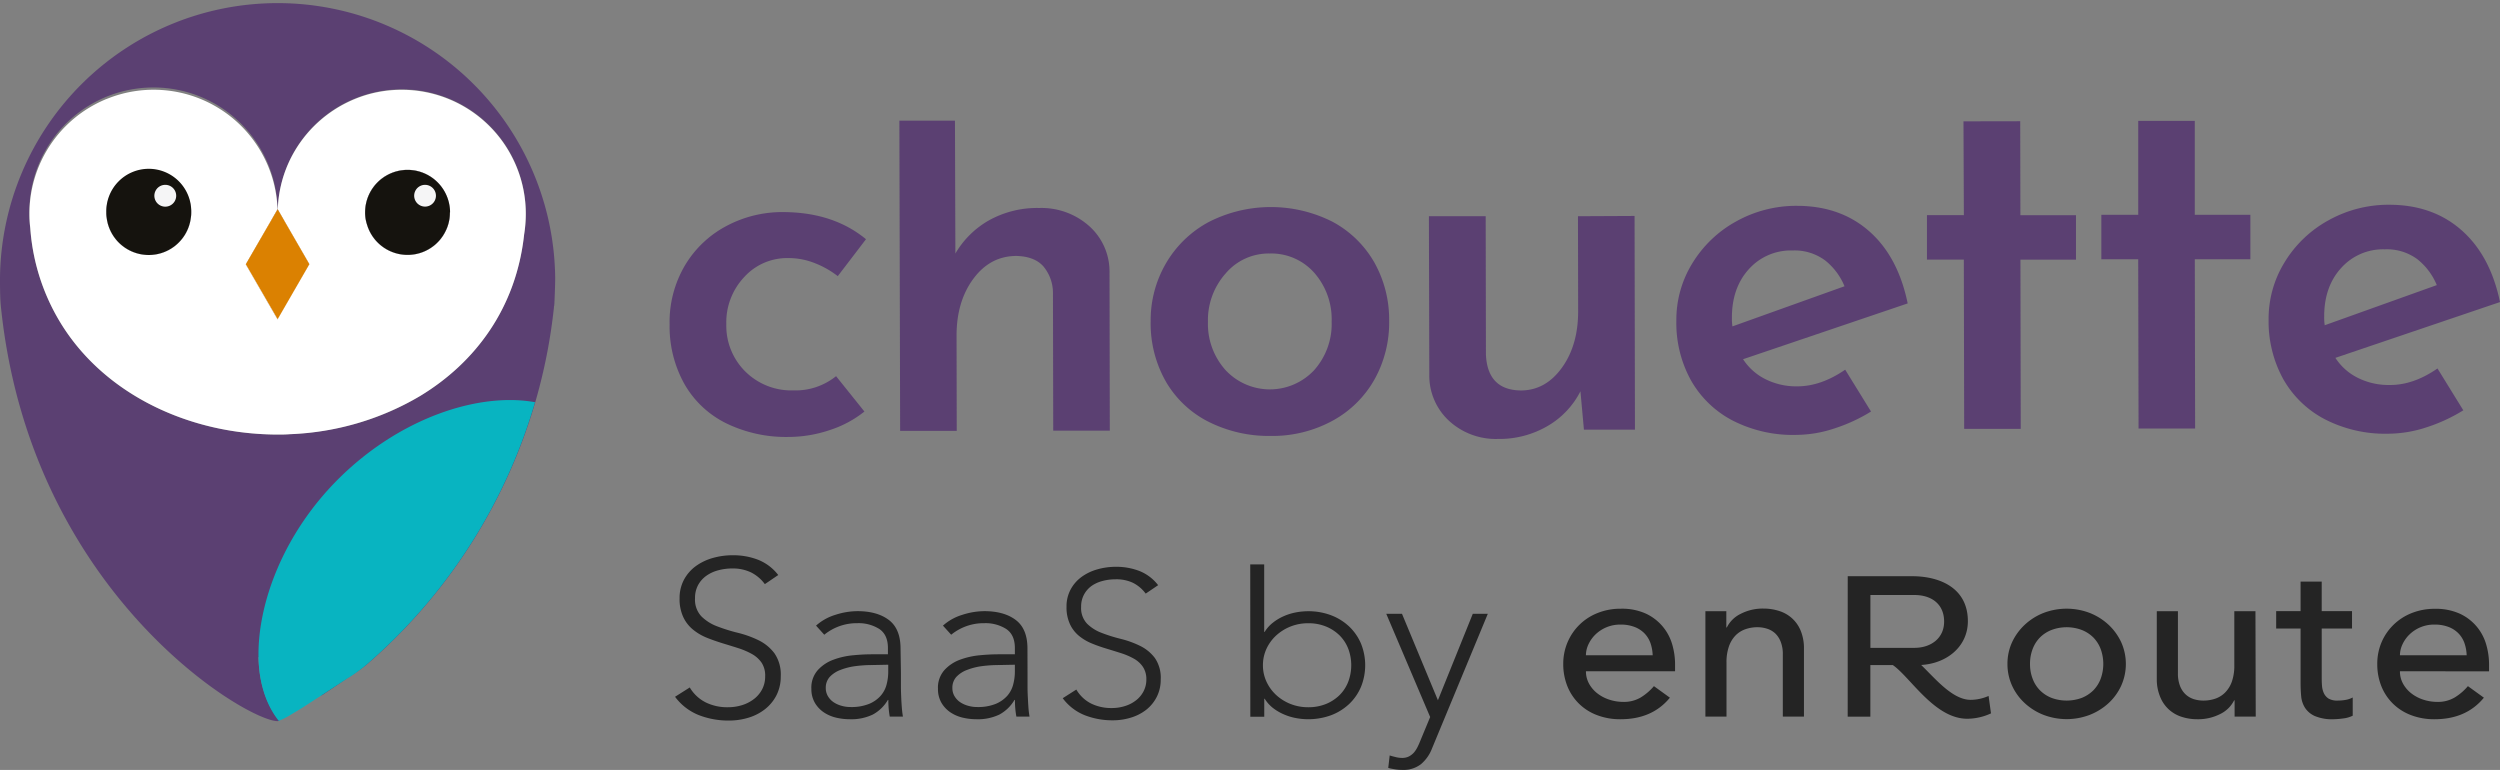 <svg xmlns="http://www.w3.org/2000/svg" viewBox="0 0 716.84 220.76"><rect x="0" y="0" width="716.84" height="220.76" fill="#808080" stroke="none"/><defs><style>.cls-1{fill:#5b4072;}.cls-2{fill:#fff;}.cls-3{fill:#db8101;}.cls-4{fill:#15130e;}.cls-5{fill:#f5f5f6;}.cls-6{fill:#08b4c1;}.cls-7{fill:#242424;}</style></defs><title>logo-chouette-2020-saas</title><g id="Calque_2" data-name="Calque 2"><g id="Calque_1-2" data-name="Calque 1"><path class="cls-1" d="M54.83,60.9a9.41,9.41,0,0,1-.1,1.49,12.16,12.16,0,0,1-24.15,0,8.81,8.81,0,0,1-.1-1.46,12.18,12.18,0,1,1,24.35,0Z"/><path class="cls-1" d="M105.16,64.18a10.8,10.8,0,0,1-.48-3.28,12.18,12.18,0,1,1,24.36,0,11.82,11.82,0,0,1-1,4.87,12.13,12.13,0,0,1-22.83-1.59Z"/><path class="cls-1" d="M159.19,79.6A79.6,79.6,0,0,0,0,79.6c0,2.54,0,5.05.18,7.54C4.23,128.53,21.87,158.43,39.61,178s35.54,28.78,40,28.78a1.74,1.74,0,0,0,.5-.13c-3.94-4.92-5.85-11.24-6-18.3.94.72,1.86,1.41,2.76,2.06s1.79,1.27,2.66,1.87a83.32,83.32,0,0,0,8.18,5c.7.34,1.35.69,2,1,.92.44,1.79.82,2.56,1.12,4.18-2.77,7.76-5.28,7.76-5.28h0a43.7,43.7,0,0,0,5.55-3.93c.12-.1.22-.2.32-.3.37-.32.77-.64,1.15-1a158.06,158.06,0,0,0,46.44-73.61,156.31,156.31,0,0,0,5.35-27.19c0-.15,0-.3.07-.42a3.68,3.68,0,0,1,.05-.5h0C159.06,84.65,159.19,82.14,159.19,79.6Zm-8.91-12.41c-3.88,36-35.15,56-67.19,57.31-1.12.08-2.21.1-3.33.1h-.38c-1.66,0-3.33-.07-5-.17-22.24-1.39-43.88-11.77-56-30.23a60.28,60.28,0,0,1-9.7-28.68c0-.25,0-.49-.08-.74a33.13,33.13,0,0,1-.17-3.46A35.58,35.58,0,0,1,79.58,60l-1.71,3L70.48,75.75l0,0,0,0,9.18,15.87v-.28l9-15.69L81.4,63.09l-1.74-3V60l0,0a35.57,35.57,0,0,1,71.12,1.32A38,38,0,0,1,150.28,67.19Z"/><path class="cls-2" d="M115.18,25.75a35,35,0,0,0-13.53,2.68h0a35.77,35.77,0,0,0-18,16.42,35.31,35.31,0,0,0-4,15.15l0,0v.07l1.74,3,.42.74,6.89,11.92-4.9,8.48-4.15,7.21v.28L70.48,75.85l0,0,0,0L77.87,63l1.71-3a35.56,35.56,0,0,0-49-31.62,5.36,5.36,0,0,0-.62.25A35.54,35.54,0,0,0,8.44,61.32a33.13,33.13,0,0,0,.17,3.46l.08.74a60.28,60.28,0,0,0,9.7,28.68c12.14,18.46,33.78,28.84,56,30.23,1.64.1,3.31.17,5,.17h.38c1.12,0,2.21,0,3.33-.1a79.11,79.11,0,0,0,37.44-11c15.77-9.58,27.46-25.18,29.75-46.27a38,38,0,0,0,.47-5.87A35.56,35.56,0,0,0,115.18,25.75ZM40.4,48.93a11.49,11.49,0,0,1,2.27-.22A12.19,12.19,0,0,1,54.83,60.9a9.41,9.41,0,0,1-.1,1.49,12.16,12.16,0,0,1-24.15,0,8.81,8.81,0,0,1-.1-1.46A12.19,12.19,0,0,1,40.4,48.93Zm-31,20.75V69.6l.07.33C9.46,69.85,9.43,69.78,9.41,69.68ZM128,65.77a12,12,0,0,1-2.41,3.63,12.14,12.14,0,0,1-20.42-5.22,10.85,10.85,0,0,1-.48-3.28,12.18,12.18,0,0,1,9.93-12,11.18,11.18,0,0,1,2.26-.22A12.19,12.19,0,0,1,129,60.9,11.82,11.82,0,0,1,128,65.77Z"/><path class="cls-2" d="M54.73,62.39a12.16,12.16,0,0,1-24.15,0C37.59,62.26,45.85,62.26,54.73,62.39Z"/><path class="cls-2" d="M88.71,75.75l-9,15.69v.28L70.48,75.85l0,0,0,0L77.87,63s0,0,0,0c.54,0,1.09,0,1.64,0,0,0,.07,0,.1,0,.57,0,1.14,0,1.74.05Z"/><path class="cls-2" d="M128,65.77a12.13,12.13,0,0,1-22.83-1.59C113.54,64.65,121.35,65.17,128,65.77Z"/><path class="cls-2" d="M54.83,60.9a9.41,9.41,0,0,1-.1,1.49,12.16,12.16,0,0,1-24.15,0,8.81,8.81,0,0,1-.1-1.46,12.18,12.18,0,1,1,24.35,0Z"/><path class="cls-2" d="M81.4,63.09l7.31,12.66-9,15.69v.28L70.48,75.85l0,0,0,0L77.87,63l1.71-3v.09c0,.4,0,.8,0,1.2,0,.57,0,1.14,0,1.72,0,0,.07,0,.1,0,0-.58,0-1.15,0-1.72s0-.87,0-1.29v0l0,0v.07Z"/><path class="cls-2" d="M129,60.9a11.82,11.82,0,0,1-1,4.87,12.13,12.13,0,0,1-22.83-1.59,10.8,10.8,0,0,1-.48-3.28,12.18,12.18,0,1,1,24.36,0Z"/><polygon class="cls-3" points="88.71 75.75 79.66 91.44 79.61 91.52 70.5 75.8 70.48 75.75 77.87 62.99 79.58 60.03 79.61 59.98 79.63 60 79.63 60.03 79.66 60.05 81.4 63.09 88.71 75.75"/><path class="cls-4" d="M54.83,60.9a9.41,9.41,0,0,1-.1,1.49,12.16,12.16,0,0,1-24.15,0,8.81,8.81,0,0,1-.1-1.46,12.18,12.18,0,1,1,24.35,0Z"/><path class="cls-5" d="M50.52,56.16A3.13,3.13,0,1,1,47.4,53,3.13,3.13,0,0,1,50.52,56.16Z"/><path class="cls-4" d="M129,60.9a11.82,11.82,0,0,1-1,4.87,12.13,12.13,0,0,1-22.83-1.59,10.8,10.8,0,0,1-.48-3.28,12.18,12.18,0,1,1,24.36,0Z"/><path class="cls-5" d="M125,56.16A3.12,3.12,0,1,1,121.9,53,3.13,3.13,0,0,1,125,56.16Z"/><path class="cls-6" d="M96.89,137.47c-15.59,15.6-23,35.44-22.77,50.84.12,7.05,1.91,13.46,5.81,18.39a24.87,24.87,0,0,0,3.59-1.85c.25-.14.5-.3.76-.46.53-.31,1.09-.64,1.67-1l.87-.54L89.69,201l1.66-1.09s0,0,.05,0c.29-.19.56-.39.85-.56v0l7.61-5,.06,0a46.19,46.19,0,0,0,5.53-4.07l.07-.06.31-.28c.38-.33.77-.67,1.14-1a157.87,157.87,0,0,0,46.45-73.61C137.2,112.39,114.47,119.89,96.89,137.47Z"/><path class="cls-1" d="M238,123.29a37.22,37.22,0,0,1-11.8,2,39.2,39.2,0,0,1-17.9-3.88,28.05,28.05,0,0,1-12-11.21A33.83,33.83,0,0,1,192,93a31.9,31.9,0,0,1,4.46-17,30.35,30.35,0,0,1,11.93-11.25,34,34,0,0,1,16-3.94q14.48,0,23.92,7.78l-8.09,10.59a26.32,26.32,0,0,0-6.46-3.68A20.43,20.43,0,0,0,225.9,74a16.61,16.61,0,0,0-12.52,5.46A18.93,18.93,0,0,0,208.26,93a18.47,18.47,0,0,0,5.46,13.54,18.77,18.77,0,0,0,13.85,5.4,18.46,18.46,0,0,0,12.16-4.08L247.86,118A31.07,31.07,0,0,1,238,123.29Z"/><path class="cls-1" d="M312.24,64.76A17.46,17.46,0,0,1,318.14,78l.08,45.49-16.22,0-.08-39.69a11.82,11.82,0,0,0-2.84-7.53q-2.54-2.74-7.61-2.88-7.53,0-12.37,6.54t-4.82,16.38l.05,27.24-16.23,0-.22-88.95,15.94,0,.12,38.1a26,26,0,0,1,9.62-9.51A28.38,28.38,0,0,1,298,59.64,20.56,20.56,0,0,1,312.24,64.76Z"/><path class="cls-1" d="M334.33,75.5a31.29,31.29,0,0,1,12.22-11.82,39.15,39.15,0,0,1,35.56-.08,30.23,30.23,0,0,1,12,11.72A33.48,33.48,0,0,1,398.32,92a33.41,33.41,0,0,1-4.17,16.74,30.5,30.5,0,0,1-11.93,11.83A36,36,0,0,1,364.34,125a38.48,38.48,0,0,1-17.68-4,29.49,29.49,0,0,1-12.27-11.43,33.6,33.6,0,0,1-4.45-17.44A32.36,32.36,0,0,1,334.33,75.5Zm17.08,30.62a17.37,17.37,0,0,0,25.42,0,19.9,19.9,0,0,0,5-13.92,20.16,20.16,0,0,0-5-14A16.46,16.46,0,0,0,364,72.69a16.15,16.15,0,0,0-12.59,5.75,20.14,20.14,0,0,0-5.05,13.85A19.82,19.82,0,0,0,351.41,106.12Z"/><path class="cls-1" d="M468.69,61.92l.11,61.28-14.63,0-1-11a24.16,24.16,0,0,1-9.4,9.94,27.31,27.31,0,0,1-14.19,3.72,19.83,19.83,0,0,1-14-5.11,17.64,17.64,0,0,1-5.75-13.25L409.72,62,426,62l.07,39.7q.47,10.14,10,10.26,7.09,0,11.8-6.54T452.51,89L452.46,62Z"/><path class="cls-1" d="M529.08,106l7.41,12a47.84,47.84,0,0,1-10.56,4.87,35.24,35.24,0,0,1-10.86,1.83,37.86,37.86,0,0,1-18.34-4.16A29.23,29.23,0,0,1,484.83,109,34,34,0,0,1,480.67,92a30.86,30.86,0,0,1,4.6-16.53,33.77,33.77,0,0,1,12.58-12,35.31,35.31,0,0,1,17.38-4.45q12.45,0,20.73,7.28T547,87l-47.2,16a16.35,16.35,0,0,0,6.53,5.78,19.72,19.72,0,0,0,9,2Q522.13,110.78,529.08,106ZM501.43,77.21q-4.85,5.37-4.83,13.92a15.39,15.39,0,0,0,.15,2.46l32.14-11.51a18.39,18.39,0,0,0-5.52-7.38A14.7,14.7,0,0,0,514,71.82,16.17,16.17,0,0,0,501.43,77.21Z"/><path class="cls-1" d="M579.27,34.76l.05,26.94,15.94,0,0,12.75-15.93,0,.09,48.53-16.22,0-.1-48.54-10.57,0,0-12.75,10.58,0L563,34.79Z"/><path class="cls-1" d="M629.32,34.66l0,26.94,15.94,0,0,12.75-15.93,0,.09,48.53-16.22,0-.1-48.54-10.57,0,0-12.74,10.58,0,0-26.94Z"/><path class="cls-1" d="M698.91,105.65l7.41,12a47.87,47.87,0,0,1-10.56,4.88,35.55,35.55,0,0,1-10.87,1.83,37.82,37.82,0,0,1-18.33-4.17,29.23,29.23,0,0,1-11.91-11.56,34.26,34.26,0,0,1-4.16-16.94,30.87,30.87,0,0,1,4.61-16.53,33.69,33.69,0,0,1,12.58-12,35.31,35.31,0,0,1,17.38-4.45q12.45,0,20.73,7.28t11.05,20.62l-47.2,16a16.29,16.29,0,0,0,6.53,5.78,19.72,19.72,0,0,0,9,2Q692,110.45,698.91,105.65ZM671.26,76.88q-4.86,5.37-4.83,13.92a15.39,15.39,0,0,0,.15,2.46l32.14-11.51a18.49,18.49,0,0,0-5.52-7.38,14.7,14.7,0,0,0-9.42-2.88A16.12,16.12,0,0,0,671.26,76.88Z"/><path class="cls-7" d="M197.78,197.12a11.15,11.15,0,0,0,4.55,4.27,13.9,13.9,0,0,0,6.36,1.4,13.5,13.5,0,0,0,4.18-.63,10.79,10.79,0,0,0,3.4-1.79,8.38,8.38,0,0,0,2.29-2.77,7.85,7.85,0,0,0,.84-3.67,6.7,6.7,0,0,0-1-3.88,8.29,8.29,0,0,0-2.79-2.52,21.34,21.34,0,0,0-3.95-1.69c-1.45-.47-3-.93-4.51-1.4s-3.05-1-4.51-1.59a15.35,15.35,0,0,1-3.94-2.33,10.21,10.21,0,0,1-2.79-3.6,12.21,12.21,0,0,1-1.05-5.35,11.09,11.09,0,0,1,1.25-5.32,11.55,11.55,0,0,1,3.36-3.89,15.32,15.32,0,0,1,4.89-2.36,20.82,20.82,0,0,1,5.79-.79,19.69,19.69,0,0,1,7.24,1.3,13.69,13.69,0,0,1,5.76,4.37l-3.84,2.61a11.15,11.15,0,0,0-3.94-3.35A12,12,0,0,0,210,163a15.33,15.33,0,0,0-4.11.54,10.37,10.37,0,0,0-3.4,1.59,7.92,7.92,0,0,0-2.33,2.65,7.71,7.71,0,0,0-.87,3.76,7,7,0,0,0,1.82,5.19,12.83,12.83,0,0,0,4.54,2.87,49.94,49.94,0,0,0,5.93,1.85,29.58,29.58,0,0,1,5.92,2.13,12.61,12.61,0,0,1,4.55,3.73,10.66,10.66,0,0,1,1.82,6.59,11.79,11.79,0,0,1-1.21,5.42,12,12,0,0,1-3.27,4,14.21,14.21,0,0,1-4.75,2.46,19,19,0,0,1-5.59.83,23.4,23.4,0,0,1-8.69-1.57,15.7,15.7,0,0,1-6.8-5.25Z"/><path class="cls-7" d="M258.33,193.11c0,1.44,0,2.74,0,3.88s.05,2.21.09,3.19.11,1.89.17,2.74.17,1.7.31,2.55h-3.78a27,27,0,0,1-.4-4.78h-.13a11.15,11.15,0,0,1-4.35,4.21,14.26,14.26,0,0,1-6.56,1.33,17.12,17.12,0,0,1-4-.47,10.74,10.74,0,0,1-3.5-1.53,8.53,8.53,0,0,1-2.53-2.71,7.8,7.8,0,0,1-1-4,7.56,7.56,0,0,1,1.82-5.35,11.27,11.27,0,0,1,4.48-3,22.06,22.06,0,0,1,5.65-1.28c2-.19,3.76-.28,5.29-.28h4.71v-1.79c0-2.55-.83-4.37-2.49-5.48a11.11,11.11,0,0,0-6.26-1.65,14.7,14.7,0,0,0-9.5,3.31l-2.36-2.61a14.66,14.66,0,0,1,5.53-3.09,20.58,20.58,0,0,1,6.33-1.06q5.66,0,9,2.52t3.37,8.13Zm-8.08-2.42a37.8,37.8,0,0,0-4.95.31,18.36,18.36,0,0,0-4.31,1.09,8.1,8.1,0,0,0-3.07,2,4.59,4.59,0,0,0-1.14,3.18,4.48,4.48,0,0,0,.64,2.39,5.32,5.32,0,0,0,1.65,1.72,7.68,7.68,0,0,0,2.25,1,9.14,9.14,0,0,0,2.53.35,13.51,13.51,0,0,0,5.32-.89,9,9,0,0,0,3.33-2.32,7.79,7.79,0,0,0,1.72-3.26,14.25,14.25,0,0,0,.47-3.66v-2Z"/><path class="cls-7" d="M294.63,193.11c0,1.44,0,2.74,0,3.88s.05,2.21.1,3.19.1,1.89.16,2.74.17,1.7.31,2.55h-3.77a26,26,0,0,1-.41-4.78h-.13a11.15,11.15,0,0,1-4.35,4.21,14.26,14.26,0,0,1-6.56,1.33,17.12,17.12,0,0,1-4-.47,10.74,10.74,0,0,1-3.5-1.53,8.53,8.53,0,0,1-2.53-2.71,7.8,7.8,0,0,1-1-4,7.56,7.56,0,0,1,1.82-5.35,11.27,11.27,0,0,1,4.48-3,22.16,22.16,0,0,1,5.65-1.28c2-.19,3.76-.28,5.29-.28H291v-1.79c0-2.55-.84-4.37-2.5-5.48a11.11,11.11,0,0,0-6.26-1.65,14.7,14.7,0,0,0-9.5,3.31l-2.36-2.61a14.66,14.66,0,0,1,5.53-3.09,20.58,20.58,0,0,1,6.33-1.06q5.65,0,9,2.52t3.37,8.13Zm-8.08-2.42a37.8,37.8,0,0,0-4.95.31,18.36,18.36,0,0,0-4.31,1.09,8.1,8.1,0,0,0-3.07,2,4.59,4.59,0,0,0-1.14,3.18,4.48,4.48,0,0,0,.64,2.39,5.43,5.43,0,0,0,1.65,1.72,7.63,7.63,0,0,0,2.26,1,9,9,0,0,0,2.52.35,13.51,13.51,0,0,0,5.32-.89,9.14,9.14,0,0,0,3.34-2.32,7.88,7.88,0,0,0,1.71-3.26,14.26,14.26,0,0,0,.48-3.66v-2Z"/><path class="cls-7" d="M308.62,197.72a10.34,10.34,0,0,0,4.22,4,13,13,0,0,0,5.91,1.3,12.27,12.27,0,0,0,3.88-.59,9.81,9.81,0,0,0,3.16-1.66,7.76,7.76,0,0,0,2.12-2.57,7.28,7.28,0,0,0,.79-3.4,6.32,6.32,0,0,0-1-3.61,7.55,7.55,0,0,0-2.6-2.34,19.85,19.85,0,0,0-3.66-1.57c-1.35-.43-2.75-.86-4.19-1.3a44.14,44.14,0,0,1-4.19-1.48,14.25,14.25,0,0,1-3.66-2.16,9.57,9.57,0,0,1-2.59-3.34,11.35,11.35,0,0,1-1-5,10.21,10.21,0,0,1,1.16-4.94,10.73,10.73,0,0,1,3.12-3.61,14.18,14.18,0,0,1,4.54-2.19,19.4,19.4,0,0,1,5.37-.74,18.46,18.46,0,0,1,6.73,1.21,12.74,12.74,0,0,1,5.35,4.06l-3.57,2.42a10.24,10.24,0,0,0-3.66-3.1,11.08,11.08,0,0,0-5-1,14.36,14.36,0,0,0-3.81.5A9.81,9.81,0,0,0,313,168a7.31,7.31,0,0,0-2.16,2.46A7.14,7.14,0,0,0,310,174a6.49,6.49,0,0,0,1.69,4.82,11.8,11.8,0,0,0,4.22,2.66,44.5,44.5,0,0,0,5.5,1.72,27.31,27.31,0,0,1,5.5,2,11.69,11.69,0,0,1,4.23,3.47,9.89,9.89,0,0,1,1.68,6.12,10.86,10.86,0,0,1-1.12,5,11.13,11.13,0,0,1-3,3.7,13.41,13.41,0,0,1-4.4,2.27,17.37,17.37,0,0,1-5.2.78,21.8,21.8,0,0,1-8.06-1.46,14.57,14.57,0,0,1-6.32-4.88Z"/><path class="cls-7" d="M358.49,161.83h4v19.36h.13a10.08,10.08,0,0,1,2.36-2.64,14.09,14.09,0,0,1,3.07-1.85,16.21,16.21,0,0,1,3.46-1.09,19.27,19.27,0,0,1,3.57-.35,18.35,18.35,0,0,1,6.57,1.15,15.63,15.63,0,0,1,5.19,3.22,14.63,14.63,0,0,1,3.4,4.9,16.57,16.57,0,0,1,0,12.43,14.57,14.57,0,0,1-3.4,4.91,15.63,15.63,0,0,1-5.19,3.22,19.1,19.1,0,0,1-10.14.79,15.64,15.64,0,0,1-3.46-1.08A14.09,14.09,0,0,1,365,203a10.08,10.08,0,0,1-2.36-2.64h-.13v5.16h-4Zm3.64,28.92a11.08,11.08,0,0,0,1,4.68,12.13,12.13,0,0,0,2.77,3.83,13.28,13.28,0,0,0,4.11,2.58,13.58,13.58,0,0,0,5.11.95,13.27,13.27,0,0,0,5.12-.95,12,12,0,0,0,3.91-2.58,11,11,0,0,0,2.46-3.83,13.49,13.49,0,0,0,0-9.37,11,11,0,0,0-2.46-3.82,12,12,0,0,0-3.91-2.58,13.09,13.09,0,0,0-5.12-.95,13.42,13.42,0,0,0-9.22,3.53,12.09,12.09,0,0,0-2.77,3.82A11.16,11.16,0,0,0,362.13,190.75Z"/><path class="cls-7" d="M410.62,214.58a11.07,11.07,0,0,1-3.17,4.53,8.24,8.24,0,0,1-5.39,1.65,12.59,12.59,0,0,1-2-.16,17.26,17.26,0,0,1-2-.41l.41-3.57c.58.17,1.17.33,1.78.48a7.67,7.67,0,0,0,1.85.22,4.12,4.12,0,0,0,1.92-.44,5.08,5.08,0,0,0,1.45-1.15,8,8,0,0,0,1-1.56c.29-.58.55-1.16.78-1.75l2.83-6.82L397.49,176H402l10.3,24.79,10-24.79h4.31Z"/><path class="cls-7" d="M454.75,192.47a7.19,7.19,0,0,0,.91,3.6,9.07,9.07,0,0,0,2.39,2.77,11.23,11.23,0,0,0,3.44,1.79,13,13,0,0,0,4,.63,9.4,9.4,0,0,0,4.91-1.24,15.67,15.67,0,0,0,3.84-3.28l4.58,3.31q-5.06,6.18-14.14,6.18a18.39,18.39,0,0,1-6.84-1.21,14.84,14.84,0,0,1-5.18-3.34,14.63,14.63,0,0,1-3.27-5,17,17,0,0,1-1.15-6.27,15.72,15.72,0,0,1,1.25-6.28,15.46,15.46,0,0,1,8.66-8.38,17.57,17.57,0,0,1,6.6-1.21,16.6,16.6,0,0,1,7.17,1.4,14,14,0,0,1,7.54,8.76,20.24,20.24,0,0,1,.84,5.77v2Zm19.13-4.59a11.7,11.7,0,0,0-.64-3.5,7.74,7.74,0,0,0-1.72-2.78,7.93,7.93,0,0,0-2.86-1.84,10.94,10.94,0,0,0-4-.67,10.19,10.19,0,0,0-4.07.79,10.33,10.33,0,0,0-3.14,2.07,9.71,9.71,0,0,0-2,2.84,7.47,7.47,0,0,0-.71,3.09Z"/><path class="cls-7" d="M489,175.26H495v4.66h.14a8.61,8.61,0,0,1,4-3.92,13.78,13.78,0,0,1,6.54-1.5,14.51,14.51,0,0,1,4.41.67,10,10,0,0,1,3.7,2.07,9.86,9.86,0,0,1,2.53,3.6,13.25,13.25,0,0,1,.94,5.19v19.44h-6.06V187.63a9.5,9.5,0,0,0-.61-3.61A6.62,6.62,0,0,0,509,181.6a6.16,6.16,0,0,0-2.33-1.33,8.86,8.86,0,0,0-2.73-.42,10.24,10.24,0,0,0-3.5.58,7.34,7.34,0,0,0-2.83,1.81,8.57,8.57,0,0,0-1.88,3.16,13.56,13.56,0,0,0-.68,4.52v15.55H489Z"/><path class="cls-7" d="M529.81,165.22h18.45c8.07,0,16,3.44,16,12.9,0,7.29-6.07,12.14-13.39,12.55,4.13,4,9,10,14.2,10a12.88,12.88,0,0,0,5.13-1.12l.69,5a16.34,16.34,0,0,1-6.82,1.54c-9.38,0-16.32-11.95-21.33-15.39h-6.44v14.8h-6.5Zm6.5,5.39v15.15h12.63c4.76,0,8.51-2.78,8.51-7.52,0-5.15-3.75-7.63-8.51-7.63Z"/><path class="cls-7" d="M575.61,190.37a14.81,14.81,0,0,1,1.31-6.19,16.2,16.2,0,0,1,3.61-5,17,17,0,0,1,5.38-3.41,18.56,18.56,0,0,1,13.34,0,17.12,17.12,0,0,1,5.39,3.41,16.17,16.17,0,0,1,3.6,5,15.22,15.22,0,0,1,0,12.4,15.61,15.61,0,0,1-3.6,5,17.23,17.23,0,0,1-5.39,3.38,18.56,18.56,0,0,1-13.34,0,17.06,17.06,0,0,1-5.38-3.38,15.63,15.63,0,0,1-3.61-5A14.94,14.94,0,0,1,575.61,190.37Zm6.47,0a11.61,11.61,0,0,0,.74,4.23,9.44,9.44,0,0,0,2.09,3.32,9.72,9.72,0,0,0,3.3,2.17,12.51,12.51,0,0,0,8.75,0,9.92,9.92,0,0,0,3.3-2.17,9.58,9.58,0,0,0,2.09-3.32,12.49,12.49,0,0,0,0-8.47,9.58,9.58,0,0,0-2.09-3.32,9.75,9.75,0,0,0-3.3-2.16,12.36,12.36,0,0,0-8.75,0,9.56,9.56,0,0,0-3.3,2.16,9.44,9.44,0,0,0-2.09,3.32A11.66,11.66,0,0,0,582.08,190.37Z"/><path class="cls-7" d="M646.8,205.47h-6.06v-4.65h-.14a8.66,8.66,0,0,1-4,3.92,13.88,13.88,0,0,1-6.53,1.49,14.35,14.35,0,0,1-4.45-.67,10,10,0,0,1-3.67-2.07,9.84,9.84,0,0,1-2.52-3.6,13,13,0,0,1-1-5.19V175.26h6.06v17.85a9.68,9.68,0,0,0,.61,3.6,6.52,6.52,0,0,0,1.62,2.42,6.2,6.2,0,0,0,2.32,1.34,9.21,9.21,0,0,0,2.73.41,10.45,10.45,0,0,0,3.5-.57,7.29,7.29,0,0,0,2.83-1.82,8.49,8.49,0,0,0,1.89-3.15,13.9,13.9,0,0,0,.67-4.53V175.26h6.06Z"/><path class="cls-7" d="M674.41,180.23h-8.69v13.7c0,.86,0,1.69.07,2.52a6.24,6.24,0,0,0,.51,2.23,3.72,3.72,0,0,0,1.34,1.6,4.87,4.87,0,0,0,2.66.6,13.34,13.34,0,0,0,2.23-.19,6.63,6.63,0,0,0,2.08-.7v5.22a8.11,8.11,0,0,1-2.79.8,21.8,21.8,0,0,1-2.66.22,12.72,12.72,0,0,1-5.42-.92,6.46,6.46,0,0,1-2.83-2.39,7.37,7.37,0,0,1-1.08-3.28c-.11-1.21-.17-2.43-.17-3.67V180.23h-7v-5h7v-8.47h6.06v8.47h8.69Z"/><path class="cls-7" d="M688.15,192.47a7.19,7.19,0,0,0,.91,3.6,9.07,9.07,0,0,0,2.39,2.77,11.23,11.23,0,0,0,3.44,1.79,13.07,13.07,0,0,0,4,.63,9.4,9.4,0,0,0,4.91-1.24,15.48,15.48,0,0,0,3.84-3.28l4.58,3.31q-5.06,6.18-14.14,6.18a18.43,18.43,0,0,1-6.84-1.21,14.84,14.84,0,0,1-5.18-3.34,14.63,14.63,0,0,1-3.27-5,17,17,0,0,1-1.14-6.27,15.71,15.71,0,0,1,1.24-6.28,15.47,15.47,0,0,1,3.44-5,15.71,15.71,0,0,1,5.22-3.35,17.57,17.57,0,0,1,6.6-1.21,16.57,16.57,0,0,1,7.17,1.4,13.89,13.89,0,0,1,7.54,8.76,20.24,20.24,0,0,1,.84,5.77v2Zm19.13-4.59a11.7,11.7,0,0,0-.64-3.5,7.61,7.61,0,0,0-1.72-2.78,7.84,7.84,0,0,0-2.86-1.84,10.9,10.9,0,0,0-4-.67,10.12,10.12,0,0,0-7.2,2.86,9.56,9.56,0,0,0-2,2.84,7.47,7.47,0,0,0-.71,3.09Z"/></g></g></svg>